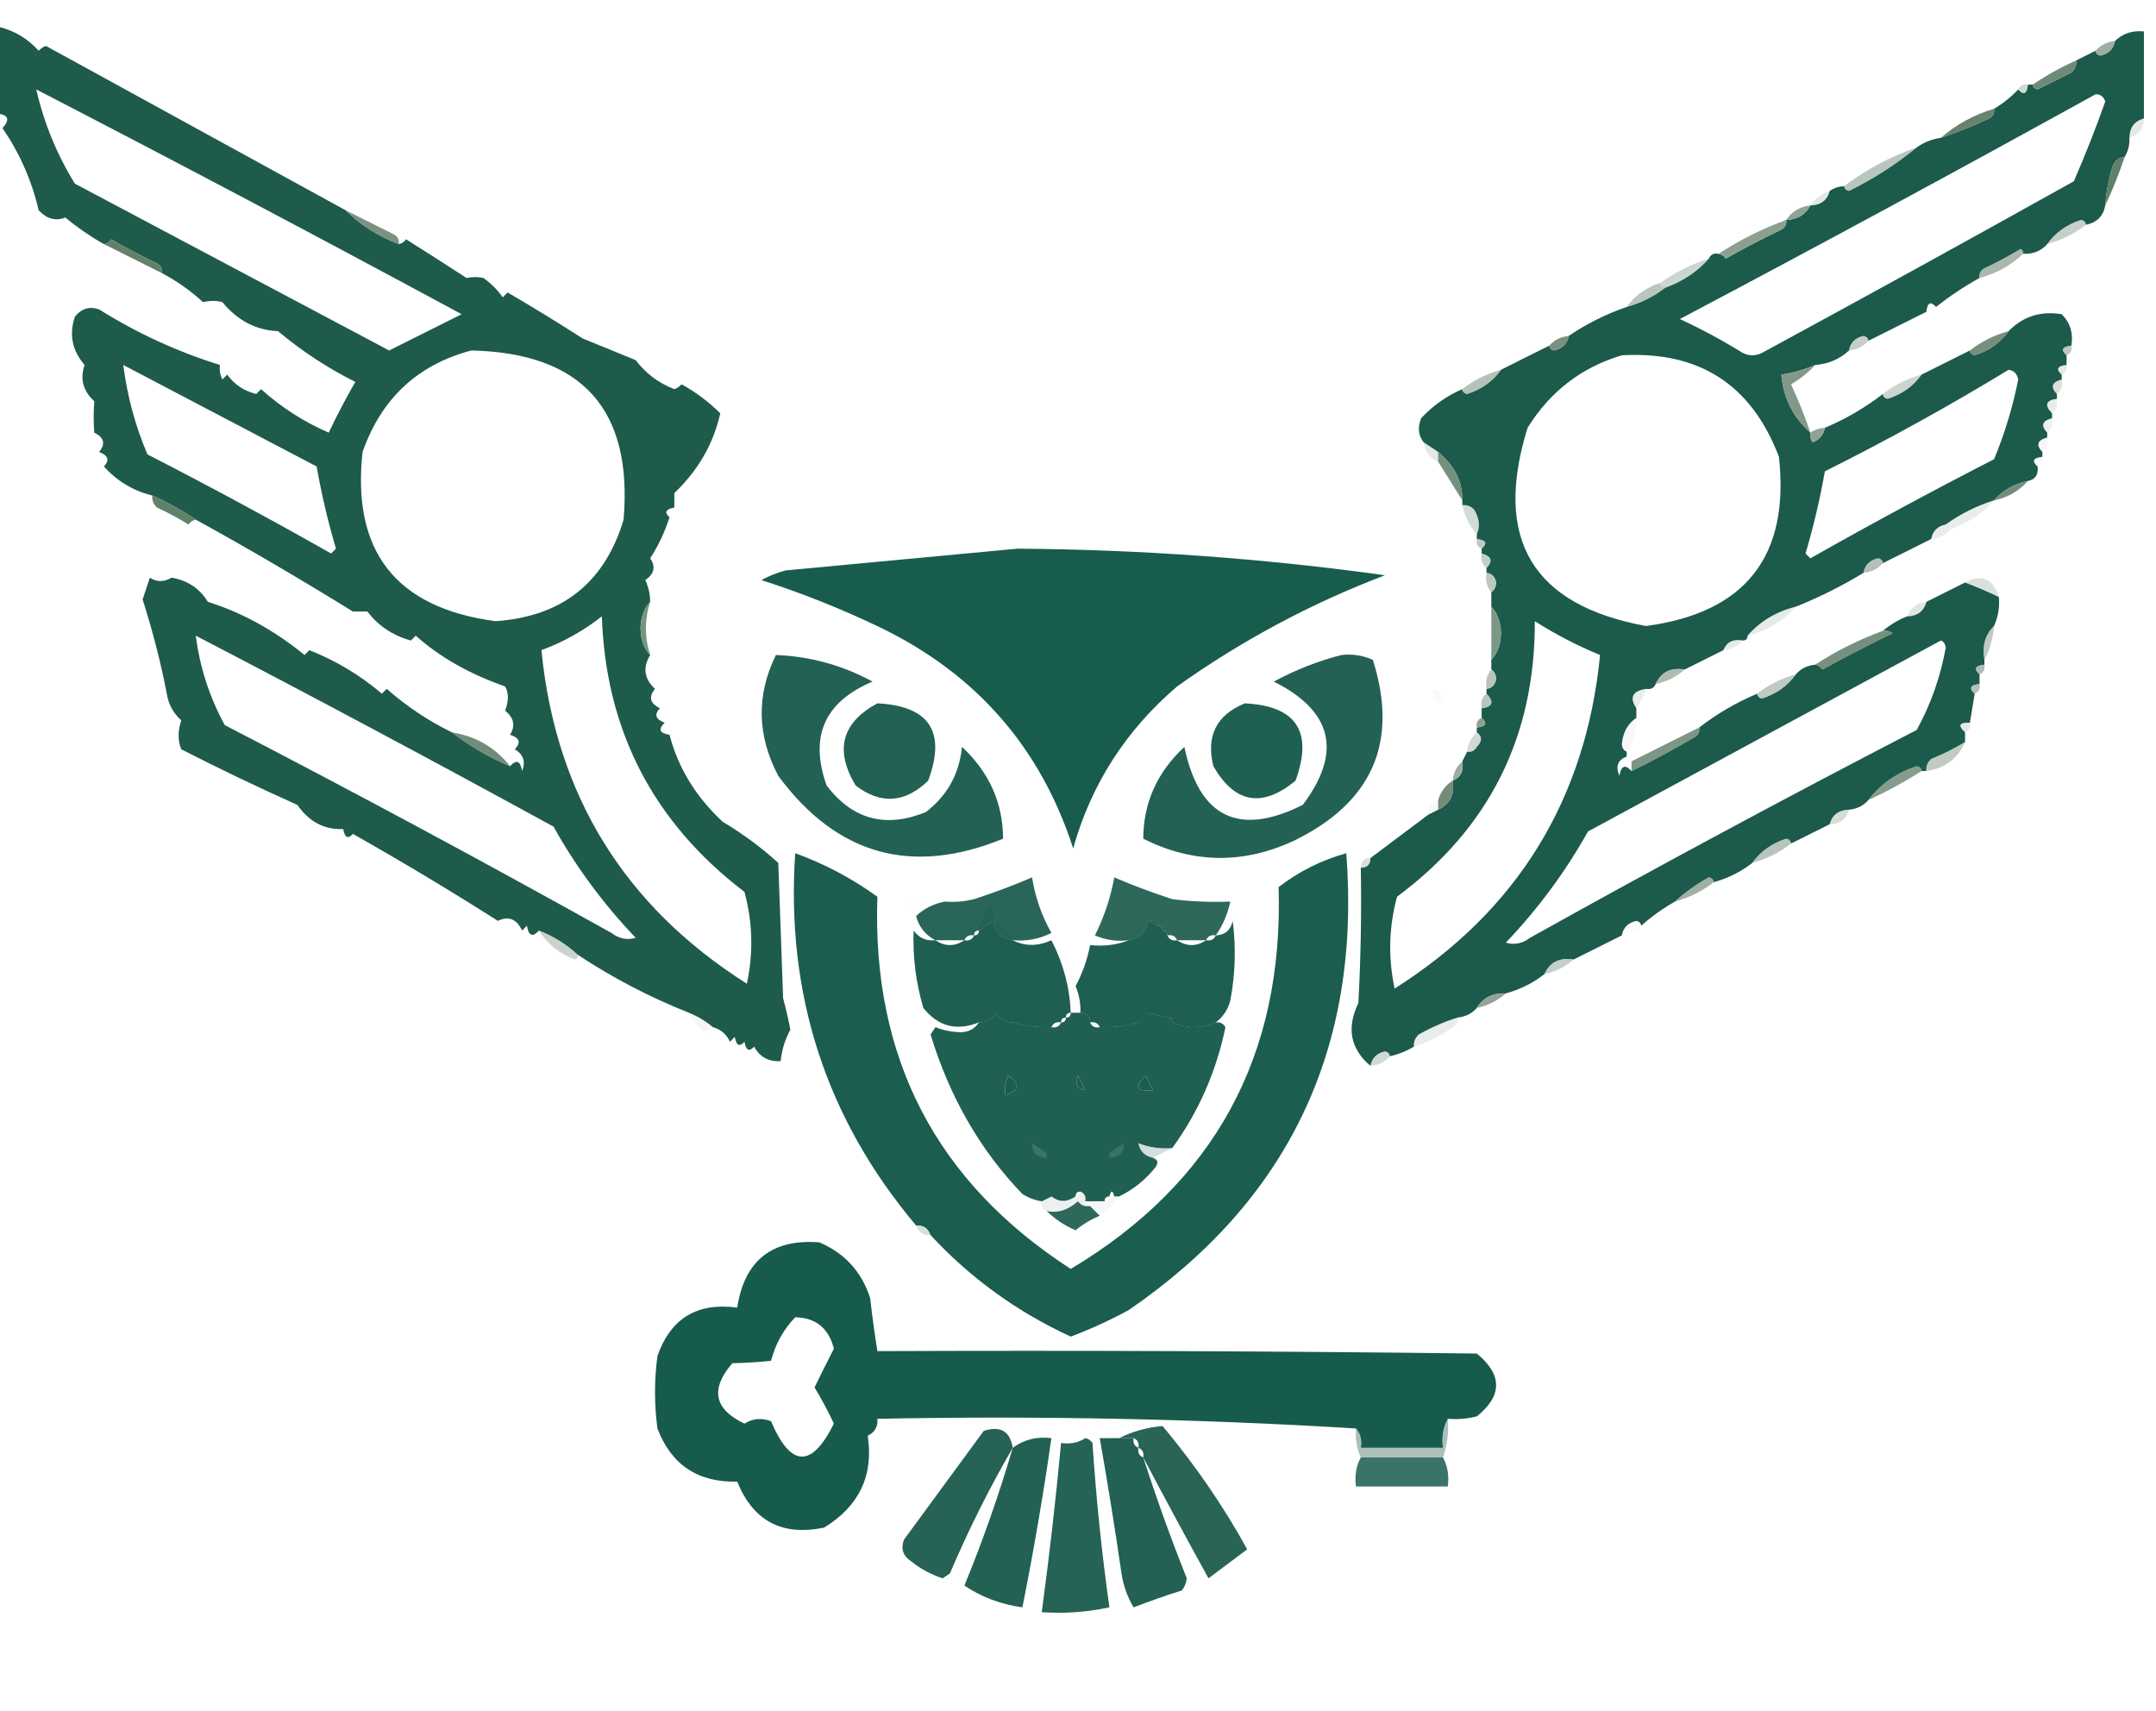 <?xml version="1.0" encoding="UTF-8"?>
<!DOCTYPE svg PUBLIC "-//W3C//DTD SVG 1.1//EN" "http://www.w3.org/Graphics/SVG/1.1/DTD/svg11.dtd">
<svg xmlns="http://www.w3.org/2000/svg" version="1.1" width="446px" height="354px" style="shape-rendering:geometricPrecision; text-rendering:geometricPrecision; image-rendering:optimizeQuality; fill-rule:evenodd; clip-rule:evenodd" xmlns:xlink="http://www.w3.org/1999/xlink">
<g><path style="opacity:0.998" fill="#1e5b4b" d="M -0.5,5.5 C 2.845,6.257 5.679,7.924 8,10.5C 8.414,10.043 8.914,9.709 9.5,9.5C 30.212,20.854 50.879,32.187 71.5,43.5C 74.557,46.544 78.223,48.877 82.5,50.5C 83.117,50.389 83.617,50.056 84,49.5C 88.574,52.379 92.74,55.046 96.5,57.5C 97.773,57.255 98.94,57.255 100,57.5C 101.57,58.614 102.903,59.947 104,61.5C 104.333,61.167 104.667,60.833 105,60.5C 110.182,63.514 115.348,66.681 120.5,70C 124.167,71.5 127.833,73 131.5,74.5C 133.601,77.269 136.268,79.269 139.5,80.5C 140.086,80.291 140.586,79.957 141,79.5C 143.973,81.147 146.64,83.147 149,85.5C 147.589,91.8 144.422,97.3 139.5,102C 139.5,103 139.5,104 139.5,105C 137.699,105.317 137.366,105.984 138.5,107C 137.539,110.018 136.206,112.851 134.5,115.5C 135.687,117.21 135.354,118.71 133.5,120C 134.148,121.44 134.481,122.94 134.5,124.5C 133.213,125.871 132.547,127.705 132.5,130C 132.547,132.295 133.213,134.129 134.5,135.5C 132.921,138.1 133.255,140.433 135.5,142.5C 134.125,144.163 134.458,145.497 136.5,146.5C 135.282,147.803 135.615,148.803 137.5,149.5C 136.098,150.842 136.431,151.676 138.5,152C 140.263,158.805 143.929,164.805 149.5,170C 153.617,172.45 157.45,175.284 161,178.5C 161.333,187.833 161.667,197.167 162,206.5C 162.579,208.649 163.079,210.815 163.5,213C 162.382,215.059 161.715,217.226 161.5,219.5C 159.007,219.671 157.174,218.671 156,216.5C 154.984,217.634 154.317,217.301 154,215.5C 152.984,216.634 152.317,216.301 152,214.5C 151.667,214.833 151.333,215.167 151,215.5C 150.28,213.944 149.113,212.944 147.5,212.5C 146.035,211.263 144.368,210.263 142.5,209.5C 134.419,206.293 126.753,202.293 119.5,197.5C 117.206,195.347 114.54,193.68 111.5,192.5C 110.175,193.953 109.342,193.619 109,191.5C 108.667,191.833 108.333,192.167 108,192.5C 106.856,190.083 105.19,189.416 103,190.5C 93.169,184.25 83.169,178.25 73,172.5C 71.984,173.634 71.317,173.301 71,171.5C 67.13,171.677 63.964,170.01 61.5,166.5C 53.379,162.869 45.379,159.036 37.5,155C 36.761,153.235 36.761,151.235 37.5,149C 35.864,147.566 34.864,145.733 34.5,143.5C 33.297,137.193 31.63,130.693 29.5,124C 30,122.5 30.5,121 31,119.5C 32.395,120.43 33.895,120.43 35.5,119.5C 38.811,120.064 41.311,121.731 43,124.5C 50.075,126.718 56.741,130.384 63,135.5C 63.333,135.167 63.667,134.833 64,134.5C 69.504,136.673 74.504,139.673 79,143.5C 79.333,143.167 79.667,142.833 80,142.5C 84.11,146.114 88.61,149.114 93.5,151.5C 97.136,154.323 101.136,156.656 105.5,158.5C 106.825,157.047 107.658,157.381 108,159.5C 108.783,157.567 108.283,156.067 106.5,155C 107.815,153.605 107.481,152.605 105.5,152C 106.662,150.173 106.328,148.506 104.5,147C 105.251,145.025 105.251,143.358 104.5,142C 97.16,139.447 90.993,135.947 86,131.5C 85.667,131.833 85.333,132.167 85,132.5C 81.27,131.477 78.27,129.477 76,126.5C 75,126.5 74,126.5 73,126.5C 61.476,119.393 50.642,113.059 40.5,107.5C 37.696,105.595 34.696,103.929 31.5,102.5C 27.559,101.529 24.226,99.529 21.5,96.5C 22.718,95.197 22.384,94.197 20.5,93.5C 21.875,91.837 21.542,90.503 19.5,89.5C 19.337,87.378 19.337,85.211 19.5,83C 17.179,80.88 16.512,78.38 17.5,75.5C 14.916,72.507 14.25,69.173 15.5,65.5C 16.854,63.816 18.521,63.316 20.5,64C 28.326,68.913 36.659,72.746 45.5,75.5C 45.35,76.552 45.517,77.552 46,78.5C 46.333,78.167 46.667,77.833 47,77.5C 48.49,79.558 50.49,80.891 53,81.5C 53.333,81.167 53.667,80.833 54,80.5C 58.157,84.248 62.824,87.248 68,89.5C 69.713,85.905 71.547,82.405 73.5,79C 67.784,76.142 62.45,72.642 57.5,68.5C 52.974,68.317 49.14,66.317 46,62.5C 44.836,62.165 43.503,62.165 42,62.5C 39.401,60.121 36.567,58.121 33.5,56.5C 33.631,55.624 33.297,54.957 32.5,54.5C 29.254,52.961 26.088,51.294 23,49.5C 22.617,50.056 22.117,50.389 21.5,50.5C 18.717,48.934 16.051,47.1 13.5,45C 11.514,45.794 9.681,45.294 8,43.5C 6.555,37.319 4.055,31.652 0.5,26.5C 2.092,24.775 1.758,23.775 -0.5,23.5C -0.5,17.5 -0.5,11.5 -0.5,5.5 Z M 7.5,18.5 C 36.938,33.72 66.271,49.22 95.5,65C 90.495,67.503 85.495,70.003 80.5,72.5C 58.87,61.017 37.203,49.517 15.5,38C 11.763,31.958 9.096,25.458 7.5,18.5 Z M 97.5,72.5 C 120.421,73.017 130.921,84.684 129,107.5C 125.088,120.557 116.254,127.557 102.5,128.5C 81.909,125.748 72.743,114.082 75,93.5C 78.881,82.447 86.381,75.447 97.5,72.5 Z M 25.5,75.5 C 38.78,82.475 52.113,89.475 65.5,96.5C 66.514,102.253 67.847,107.919 69.5,113.5C 69.167,113.833 68.833,114.167 68.5,114.5C 55.993,107.412 43.326,100.579 30.5,94C 27.98,88.088 26.313,81.921 25.5,75.5 Z M 124.5,127.5 C 125.308,151.115 135.141,170.115 154,184.5C 155.704,190.776 155.871,197.11 154.5,203.5C 129.121,187.409 114.954,164.409 112,134.5C 116.602,132.787 120.768,130.453 124.5,127.5 Z M 40.5,131.5 C 65.299,144.4 89.965,157.566 114.5,171C 119.191,179.379 124.858,187.046 131.5,194C 129.711,194.52 128.044,194.187 126.5,193C 100.085,178.264 73.418,163.931 46.5,150C 43.352,144.257 41.352,138.09 40.5,131.5 Z"/></g>
<g><path style="opacity:0.998" fill="#1c5a4b" d="M 443.5,24.5 C 441.554,25.035 440.554,26.368 440.5,28.5C 440.567,29.959 440.234,31.292 439.5,32.5C 438.25,32.577 437.417,33.244 437,34.5C 436.178,37.117 435.678,39.783 435.5,42.5C 435.106,44.71 433.773,46.043 431.5,46.5C 431.44,45.957 431.107,45.624 430.5,45.5C 427.501,46.476 425.168,48.142 423.5,50.5C 422.22,51.931 420.553,52.598 418.5,52.5C 418.565,52.062 418.399,51.728 418,51.5C 415.579,52.961 413.079,54.294 410.5,55.5C 409.702,55.957 409.369,56.624 409.5,57.5C 406.328,59.252 403.328,61.252 400.5,63.5C 399.377,62.243 398.711,62.576 398.5,64.5C 394.5,66.5 390.5,68.5 386.5,70.5C 386.44,69.957 386.107,69.624 385.5,69.5C 383.787,69.879 382.787,70.879 382.5,72.5C 380.574,74.293 378.241,75.293 375.5,75.5C 373.254,76.455 370.921,77.122 368.5,77.5C 368.925,82.35 370.925,86.35 374.5,89.5C 374.369,90.239 374.536,90.906 375,91.5C 376.417,90.922 377.25,89.922 377.5,88.5C 381.828,86.671 385.828,84.338 389.5,81.5C 389.56,82.043 389.893,82.376 390.5,82.5C 393.499,81.524 395.832,79.858 397.5,77.5C 400.768,75.866 404.101,74.199 407.5,72.5C 407.56,73.043 407.893,73.376 408.5,73.5C 411.499,72.524 413.832,70.858 415.5,68.5C 418.493,65.448 422.159,64.281 426.5,65C 428.25,66.754 428.917,68.921 428.5,71.5C 426.576,71.711 426.243,72.377 427.5,73.5C 427.5,74.167 427.5,74.833 427.5,75.5C 425.576,75.711 425.243,76.377 426.5,77.5C 426.5,77.833 426.5,78.167 426.5,78.5C 424.448,79.053 424.115,80.053 425.5,81.5C 425.5,81.833 425.5,82.167 425.5,82.5C 423.204,82.804 422.871,83.804 424.5,85.5C 424.5,85.833 424.5,86.167 424.5,86.5C 422.448,87.053 422.115,88.053 423.5,89.5C 423.5,89.833 423.5,90.167 423.5,90.5C 421.448,91.053 421.115,92.053 422.5,93.5C 422.5,93.833 422.5,94.167 422.5,94.5C 420.576,94.711 420.243,95.377 421.5,96.5C 421.715,98.179 421.048,99.179 419.5,99.5C 416.594,100.108 414.26,101.441 412.5,103.5C 408.849,104.659 405.515,106.326 402.5,108.5C 400.81,108.856 399.81,109.856 399.5,111.5C 396.232,113.134 392.899,114.801 389.5,116.5C 389.44,115.957 389.107,115.624 388.5,115.5C 386.787,115.879 385.787,116.879 385.5,118.5C 381.052,121.209 376.386,123.542 371.5,125.5C 367.43,126.524 364.096,128.524 361.5,131.5C 361.5,132.167 361.167,132.5 360.5,132.5C 358.517,132.157 357.183,132.824 356.5,134.5C 353.833,135.833 351.167,137.167 348.5,138.5C 345.607,138.031 343.607,139.031 342.5,141.5C 342.158,142.338 341.492,142.672 340.5,142.5C 337.691,142.958 337.024,144.291 338.5,146.5C 338.5,147.167 338.5,147.833 338.5,148.5C 336.699,149.719 335.699,151.552 335.5,154C 335.57,154.765 335.903,155.265 336.5,155.5C 336.5,155.833 336.5,156.167 336.5,156.5C 334.656,157.204 334.156,158.537 335,160.5C 335.342,158.381 336.175,158.047 337.5,159.5C 341.903,157.36 346.237,155.027 350.5,152.5C 351.298,152.043 351.631,151.376 351.5,150.5C 355.136,147.677 359.136,145.344 363.5,143.5C 363.56,144.043 363.893,144.376 364.5,144.5C 367.499,143.524 369.832,141.858 371.5,139.5C 372.514,138.326 373.847,137.66 375.5,137.5C 376.117,137.611 376.617,137.944 377,138.5C 381.755,135.872 386.588,133.372 391.5,131C 390.906,130.536 390.239,130.369 389.5,130.5C 390.965,129.263 392.632,128.263 394.5,127.5C 396.632,127.446 397.965,126.446 398.5,124.5C 401.167,123.167 403.833,121.833 406.5,120.5C 408.827,121.366 411.161,122.366 413.5,123.5C 413.675,125.621 413.341,127.621 412.5,129.5C 410.656,131.279 409.99,133.612 410.5,136.5C 410.5,136.833 410.5,137.167 410.5,137.5C 408.576,137.711 408.243,138.377 409.5,139.5C 409.5,140.167 409.5,140.833 409.5,141.5C 407.576,141.711 407.243,142.377 408.5,143.5C 408.167,145.5 407.833,147.5 407.5,149.5C 405.302,149.409 404.969,150.075 406.5,151.5C 406.5,152.167 406.5,152.833 406.5,153.5C 404.303,154.845 401.97,156.011 399.5,157C 398.748,157.671 398.414,158.504 398.5,159.5C 398.167,159.5 397.833,159.5 397.5,159.5C 397.44,158.957 397.107,158.624 396.5,158.5C 392.331,159.894 388.998,162.228 386.5,165.5C 385.486,166.674 384.153,167.34 382.5,167.5C 380.368,167.554 379.035,168.554 378.5,170.5C 375.872,171.814 373.205,173.147 370.5,174.5C 370.44,173.957 370.107,173.624 369.5,173.5C 366.501,174.476 364.168,176.142 362.5,178.5C 360.147,180.343 357.48,181.677 354.5,182.5C 354.44,181.957 354.107,181.624 353.5,181.5C 350.846,182.968 348.513,184.635 346.5,186.5C 343.991,187.921 341.657,189.588 339.5,191.5C 339.44,190.957 339.107,190.624 338.5,190.5C 336.787,190.879 335.787,191.879 335.5,193.5C 332.167,195.167 328.833,196.833 325.5,198.5C 322.607,198.031 320.607,199.031 319.5,201.5C 317.147,203.343 314.48,204.677 311.5,205.5C 308.784,205.386 306.784,206.386 305.5,208.5C 304.486,209.674 303.153,210.34 301.5,210.5C 298.738,211.38 296.071,212.546 293.5,214C 292.748,214.671 292.414,215.504 292.5,216.5C 290.95,217.441 289.284,218.107 287.5,218.5C 287.44,217.957 287.107,217.624 286.5,217.5C 284.787,217.879 283.787,218.879 283.5,220.5C 279.345,216.969 278.512,212.636 281,207.5C 281.5,198.173 281.666,188.839 281.5,179.5C 282.833,179.5 283.5,178.833 283.5,177.5C 287.522,174.471 291.522,171.471 295.5,168.5C 296.167,168.167 296.833,167.833 297.5,167.5C 299.975,166.313 300.975,164.313 300.5,161.5C 302.176,160.817 302.843,159.483 302.5,157.5C 302.833,156.833 303.167,156.167 303.5,155.5C 304.376,155.631 305.043,155.298 305.5,154.5C 306.653,153.313 306.653,152.313 305.5,151.5C 305.5,151.167 305.5,150.833 305.5,150.5C 307.424,150.289 307.757,149.623 306.5,148.5C 306.5,147.833 306.5,147.167 306.5,146.5C 308.796,146.196 309.129,145.196 307.5,143.5C 307.5,143.167 307.5,142.833 307.5,142.5C 308.586,142.38 309.253,141.713 309.5,140.5C 309.457,139.584 309.124,138.917 308.5,138.5C 308.5,137.833 308.5,137.167 308.5,136.5C 309.787,135.129 310.453,133.295 310.5,131C 310.453,128.705 309.787,126.871 308.5,125.5C 308.5,124.5 308.5,123.5 308.5,122.5C 309.124,122.083 309.457,121.416 309.5,120.5C 309.253,119.287 308.586,118.62 307.5,118.5C 307.5,118.167 307.5,117.833 307.5,117.5C 308.885,116.053 308.552,115.053 306.5,114.5C 306.5,114.167 306.5,113.833 306.5,113.5C 307.757,112.377 307.424,111.711 305.5,111.5C 305.5,111.167 305.5,110.833 305.5,110.5C 306.203,108.966 306.036,107.299 305,105.5C 304.329,104.748 303.496,104.414 302.5,104.5C 302.5,104.167 302.5,103.833 302.5,103.5C 302.57,99.634 300.903,96.301 297.5,93.5C 296.5,92.833 295.5,92.167 294.5,91.5C 293.387,90.054 293.22,88.387 294,86.5C 296.436,83.891 299.269,81.891 302.5,80.5C 302.56,81.043 302.893,81.376 303.5,81.5C 306.499,80.524 308.832,78.858 310.5,76.5C 313.759,74.847 317.093,73.18 320.5,71.5C 320.56,72.043 320.893,72.376 321.5,72.5C 323.213,72.121 324.213,71.121 324.5,69.5C 328.224,66.971 332.224,64.971 336.5,63.5C 339.485,62.674 342.151,61.341 344.5,59.5C 348.12,58.207 351.12,56.207 353.5,53.5C 353.842,52.662 354.508,52.328 355.5,52.5C 356.117,52.611 356.617,52.944 357,53.5C 360.755,51.373 364.588,49.373 368.5,47.5C 369.298,47.043 369.631,46.376 369.5,45.5C 371.848,45.408 373.514,44.408 374.5,42.5C 376.632,42.446 377.965,41.446 378.5,39.5C 379.391,38.89 380.391,38.557 381.5,38.5C 381.56,39.043 381.893,39.376 382.5,39.5C 387.636,36.95 392.303,33.95 396.5,30.5C 397.93,29.462 399.597,28.796 401.5,28.5C 404.889,27.369 408.222,26.035 411.5,24.5C 412.298,24.043 412.631,23.376 412.5,22.5C 414.349,21.407 416.016,20.074 417.5,18.5C 418.623,19.757 419.289,19.424 419.5,17.5C 419.833,17.5 420.167,17.5 420.5,17.5C 420.56,18.043 420.893,18.376 421.5,18.5C 423.833,17.333 426.167,16.167 428.5,15C 429.252,14.329 429.586,13.496 429.5,12.5C 430.833,11.833 432.167,11.167 433.5,10.5C 433.56,11.043 433.893,11.376 434.5,11.5C 436.213,11.121 437.213,10.121 437.5,8.5C 439.102,6.926 441.102,6.259 443.5,6.5C 443.5,12.5 443.5,18.5 443.5,24.5 Z M 433.5,19.5 C 434.497,19.47 435.164,19.97 435.5,21C 433.529,26.579 431.363,32.079 429,37.5C 407.58,49.46 386.08,61.294 364.5,73C 363.167,73.667 361.833,73.667 360.5,73C 356.294,70.398 351.961,68.064 347.5,66C 376.388,50.726 405.055,35.226 433.5,19.5 Z M 335.5,73.5 C 351.505,72.581 362.338,79.581 368,94.5C 370.257,115.082 361.091,126.748 340.5,129.5C 317.009,125.205 308.843,111.538 316,88.5C 320.67,80.982 327.17,75.982 335.5,73.5 Z M 415.5,76.5 C 416.586,76.62 417.253,77.287 417.5,78.5C 416.368,84.201 414.702,89.701 412.5,95C 399.674,101.579 387.007,108.412 374.5,115.5C 374.167,115.167 373.833,114.833 373.5,114.5C 375.153,108.919 376.486,103.253 377.5,97.5C 390.55,90.98 403.217,83.98 415.5,76.5 Z M 317.5,128.5 C 321.769,131.218 326.269,133.552 331,135.5C 328.046,165.409 313.879,188.409 288.5,204.5C 287.129,198.11 287.296,191.776 289,185.5C 308.077,171.346 317.577,152.346 317.5,128.5 Z M 401.5,132.5 C 402.097,132.735 402.43,133.235 402.5,134C 401.41,140.051 399.41,145.718 396.5,151C 369.582,164.931 342.915,179.264 316.5,194C 314.956,195.187 313.289,195.52 311.5,195C 318.142,188.046 323.809,180.379 328.5,172C 352.895,158.805 377.228,145.638 401.5,132.5 Z"/></g>
<g><path style="opacity:1" fill="#9fada3" d="M 437.5,8.5 C 437.213,10.121 436.213,11.121 434.5,11.5C 433.893,11.376 433.56,11.043 433.5,10.5C 434.514,9.326 435.847,8.66 437.5,8.5 Z"/></g>
<g><path style="opacity:1" fill="#6f8a77" d="M 429.5,12.5 C 429.586,13.496 429.252,14.329 428.5,15C 426.167,16.167 423.833,17.333 421.5,18.5C 420.893,18.376 420.56,18.043 420.5,17.5C 423.304,15.595 426.304,13.929 429.5,12.5 Z"/></g>
<g><path style="opacity:1" fill="#cfd9d2" d="M 419.5,17.5 C 419.289,19.424 418.623,19.757 417.5,18.5C 417.842,17.662 418.508,17.328 419.5,17.5 Z"/></g>
<g><path style="opacity:1" fill="#67826e" d="M 412.5,22.5 C 412.631,23.376 412.298,24.043 411.5,24.5C 408.222,26.035 404.889,27.369 401.5,28.5C 404.678,25.742 408.345,23.742 412.5,22.5 Z"/></g>
<g><path style="opacity:0.196" fill="#789681" d="M 443.5,24.5 C 443.446,26.632 442.446,27.965 440.5,28.5C 440.554,26.368 441.554,25.035 443.5,24.5 Z"/></g>
<g><path style="opacity:0.612" fill="#8da293" d="M 396.5,30.5 C 392.303,33.95 387.636,36.95 382.5,39.5C 381.893,39.376 381.56,39.043 381.5,38.5C 386.016,35.073 391.016,32.407 396.5,30.5 Z"/></g>
<g><path style="opacity:0.953" fill="#5a7a62" d="M 439.5,32.5 C 438.342,35.989 437.009,39.322 435.5,42.5C 435.678,39.783 436.178,37.117 437,34.5C 437.417,33.244 438.25,32.577 439.5,32.5 Z"/></g>
<g><path style="opacity:0.48" fill="#c2d0c6" d="M 378.5,39.5 C 377.965,41.446 376.632,42.446 374.5,42.5C 375.436,41.026 376.77,40.026 378.5,39.5 Z"/></g>
<g><path style="opacity:1" fill="#8ea394" d="M 374.5,42.5 C 373.514,44.408 371.848,45.408 369.5,45.5C 370.659,43.75 372.326,42.75 374.5,42.5 Z"/></g>
<g><path style="opacity:0.847" fill="#647e6b" d="M 71.5,43.5 C 74.78,45.14 78.114,46.807 81.5,48.5C 82.297,48.957 82.631,49.624 82.5,50.5C 78.223,48.877 74.557,46.544 71.5,43.5 Z"/></g>
<g><path style="opacity:0.584" fill="#9dafa2" d="M 431.5,46.5 C 429.151,48.341 426.485,49.674 423.5,50.5C 425.168,48.142 427.501,46.476 430.5,45.5C 431.107,45.624 431.44,45.957 431.5,46.5 Z"/></g>
<g><path style="opacity:0.882" fill="#7d9383" d="M 369.5,45.5 C 369.631,46.376 369.298,47.043 368.5,47.5C 364.588,49.373 360.755,51.373 357,53.5C 356.617,52.944 356.117,52.611 355.5,52.5C 359.849,49.659 364.516,47.325 369.5,45.5 Z"/></g>
<g><path style="opacity:0.973" fill="#617d68" d="M 33.5,56.5 C 29.435,54.467 25.435,52.467 21.5,50.5C 22.117,50.389 22.617,50.056 23,49.5C 26.088,51.294 29.254,52.961 32.5,54.5C 33.297,54.957 33.631,55.624 33.5,56.5 Z"/></g>
<g><path style="opacity:0.655" fill="#7d9383" d="M 418.5,52.5 C 415.992,54.924 412.992,56.59 409.5,57.5C 409.369,56.624 409.702,55.957 410.5,55.5C 413.079,54.294 415.579,52.961 418,51.5C 418.399,51.728 418.565,52.062 418.5,52.5 Z"/></g>
<g><path style="opacity:0.537" fill="#a1b1a6" d="M 353.5,53.5 C 351.12,56.207 348.12,58.207 344.5,59.5C 343.833,59.5 343.5,59.167 343.5,58.5C 346.515,56.326 349.849,54.659 353.5,53.5 Z"/></g>
<g><path style="opacity:0.492" fill="#728b79" d="M 343.5,58.5 C 343.5,59.167 343.833,59.5 344.5,59.5C 342.151,61.341 339.485,62.674 336.5,63.5C 338.198,61.133 340.531,59.466 343.5,58.5 Z"/></g>
<g><path style="opacity:0.078" fill="#d0dad2" d="M 400.5,63.5 C 400.158,64.338 399.492,64.672 398.5,64.5C 398.711,62.576 399.377,62.243 400.5,63.5 Z"/></g>
<g><path style="opacity:0.62" fill="#a2b1a6" d="M 386.5,70.5 C 385.486,71.674 384.153,72.34 382.5,72.5C 382.787,70.879 383.787,69.879 385.5,69.5C 386.107,69.624 386.44,69.957 386.5,70.5 Z"/></g>
<g><path style="opacity:1" fill="#7b8f81" d="M 324.5,69.5 C 324.213,71.121 323.213,72.121 321.5,72.5C 320.893,72.376 320.56,72.043 320.5,71.5C 321.514,70.326 322.847,69.66 324.5,69.5 Z"/></g>
<g><path style="opacity:1" fill="#798f7e" d="M 415.5,68.5 C 413.832,70.858 411.499,72.524 408.5,73.5C 407.893,73.376 407.56,73.043 407.5,72.5C 409.849,70.659 412.515,69.326 415.5,68.5 Z"/></g>
<g><path style="opacity:0.667" fill="#9bada0" d="M 428.5,71.5 C 428.672,72.492 428.338,73.158 427.5,73.5C 426.243,72.377 426.576,71.711 428.5,71.5 Z"/></g>
<g><path style="opacity:0.329" fill="#afbeb4" d="M 427.5,75.5 C 427.672,76.492 427.338,77.158 426.5,77.5C 425.243,76.377 425.576,75.711 427.5,75.5 Z"/></g>
<g><path style="opacity:0.91" fill="#768f7d" d="M 375.5,75.5 C 374.086,77.054 372.419,78.388 370.5,79.5C 372.036,82.778 373.369,86.111 374.5,89.5C 370.925,86.35 368.925,82.35 368.5,77.5C 370.921,77.122 373.254,76.455 375.5,75.5 Z"/></g>
<g><path style="opacity:0.831" fill="#a7b6ab" d="M 310.5,76.5 C 308.832,78.858 306.499,80.524 303.5,81.5C 302.893,81.376 302.56,81.043 302.5,80.5C 304.849,78.659 307.515,77.326 310.5,76.5 Z"/></g>
<g><path style="opacity:0.357" fill="#97aa9c" d="M 426.5,78.5 C 426.737,79.791 426.404,80.791 425.5,81.5C 424.115,80.053 424.448,79.053 426.5,78.5 Z"/></g>
<g><path style="opacity:0.573" fill="#a5b5aa" d="M 397.5,77.5 C 395.832,79.858 393.499,81.524 390.5,82.5C 389.893,82.376 389.56,82.043 389.5,81.5C 391.849,79.659 394.515,78.326 397.5,77.5 Z"/></g>
<g><path style="opacity:0.235" fill="#9fb4a4" d="M 425.5,82.5 C 425.737,83.791 425.404,84.791 424.5,85.5C 422.871,83.804 423.204,82.804 425.5,82.5 Z"/></g>
<g><path style="opacity:0.188" fill="#a8baae" d="M 424.5,86.5 C 424.737,87.791 424.404,88.791 423.5,89.5C 422.115,88.053 422.448,87.053 424.5,86.5 Z"/></g>
<g><path style="opacity:1" fill="#91a396" d="M 377.5,88.5 C 377.25,89.922 376.417,90.922 375,91.5C 374.536,90.906 374.369,90.239 374.5,89.5C 375.391,88.89 376.391,88.557 377.5,88.5 Z"/></g>
<g><path style="opacity:0.141" fill="#b6c6bb" d="M 423.5,90.5 C 423.737,91.791 423.404,92.791 422.5,93.5C 421.115,92.053 421.448,91.053 423.5,90.5 Z"/></g>
<g><path style="opacity:0.4" fill="#b8c6bc" d="M 294.5,91.5 C 295.5,92.167 296.5,92.833 297.5,93.5C 297.5,94.167 297.5,94.833 297.5,95.5C 295.738,94.738 294.738,93.404 294.5,91.5 Z"/></g>
<g><path style="opacity:0.055" fill="#a3b8a9" d="M 422.5,94.5 C 422.672,95.492 422.338,96.158 421.5,96.5C 420.243,95.377 420.576,94.711 422.5,94.5 Z"/></g>
<g><path style="opacity:0.886" fill="#64816c" d="M 297.5,93.5 C 300.903,96.301 302.57,99.634 302.5,103.5C 300.847,100.869 299.181,98.203 297.5,95.5C 297.5,94.833 297.5,94.167 297.5,93.5 Z"/></g>
<g><path style="opacity:0.961" fill="#6f8a76" d="M 419.5,99.5 C 417.664,101.588 415.331,102.921 412.5,103.5C 414.26,101.441 416.594,100.108 419.5,99.5 Z"/></g>
<g><path style="opacity:1" fill="#5e8168" d="M 31.5,102.5 C 34.696,103.929 37.696,105.595 40.5,107.5C 39.883,107.611 39.383,107.944 39,108.5C 36.913,107.206 34.746,106.039 32.5,105C 31.748,104.329 31.414,103.496 31.5,102.5 Z"/></g>
<g><path style="opacity:0.145" fill="#62836c" d="M 412.5,103.5 C 410.054,106.231 407.054,108.231 403.5,109.5C 403.5,108.833 403.167,108.5 402.5,108.5C 405.515,106.326 408.849,104.659 412.5,103.5 Z"/></g>
<g><path style="opacity:0.4" fill="#90a696" d="M 302.5,104.5 C 303.496,104.414 304.329,104.748 305,105.5C 306.036,107.299 306.203,108.966 305.5,110.5C 303.992,108.819 302.992,106.819 302.5,104.5 Z"/></g>
<g><path style="opacity:0.286" fill="#b0c0b5" d="M 402.5,108.5 C 403.167,108.5 403.5,108.833 403.5,109.5C 402.486,110.674 401.153,111.34 399.5,111.5C 399.81,109.856 400.81,108.856 402.5,108.5 Z"/></g>
<g><path style="opacity:0.569" fill="#8fa294" d="M 305.5,111.5 C 307.424,111.711 307.757,112.377 306.5,113.5C 305.662,113.158 305.328,112.492 305.5,111.5 Z"/></g>
<g><path style="opacity:0.997" fill="#185c4e" d="M 210.5,113.5 C 235.975,113.676 261.308,115.509 286.5,119C 271.212,124.812 256.879,132.478 243.5,142C 232.893,151.069 225.726,162.236 222,175.5C 215.321,154.813 202.154,139.646 182.5,130C 174.361,126.067 166.027,122.734 157.5,120C 159.087,119.138 160.754,118.471 162.5,118C 178.652,116.495 194.652,114.995 210.5,113.5 Z"/></g>
<g><path style="opacity:0.741" fill="#9aaa9f" d="M 389.5,116.5 C 388.486,117.674 387.153,118.34 385.5,118.5C 385.787,116.879 386.787,115.879 388.5,115.5C 389.107,115.624 389.44,115.957 389.5,116.5 Z"/></g>
<g><path style="opacity:0.678" fill="#a8b8ad" d="M 306.5,114.5 C 308.552,115.053 308.885,116.053 307.5,117.5C 306.596,116.791 306.263,115.791 306.5,114.5 Z"/></g>
<g><path style="opacity:0.408" fill="#a4b5a9" d="M 413.5,123.5 C 411.161,122.366 408.827,121.366 406.5,120.5C 409.978,118.67 412.311,119.67 413.5,123.5 Z"/></g>
<g><path style="opacity:0.843" fill="#b1c0b5" d="M 307.5,118.5 C 308.586,118.62 309.253,119.287 309.5,120.5C 309.457,121.416 309.124,122.083 308.5,122.5C 307.566,121.432 307.232,120.099 307.5,118.5 Z"/></g>
<g><path style="opacity:0.529" fill="#c4d0c8" d="M 398.5,124.5 C 397.965,126.446 396.632,127.446 394.5,127.5C 395.262,125.738 396.596,124.738 398.5,124.5 Z"/></g>
<g><path style="opacity:1" fill="#779580" d="M 134.5,124.5 C 133.325,128.15 133.325,131.817 134.5,135.5C 133.213,134.129 132.547,132.295 132.5,130C 132.547,127.705 133.213,125.871 134.5,124.5 Z"/></g>
<g><path style="opacity:1" fill="#7a9883" d="M 308.5,125.5 C 309.787,126.871 310.453,128.705 310.5,131C 310.453,133.295 309.787,135.129 308.5,136.5C 308.5,132.833 308.5,129.167 308.5,125.5 Z"/></g>
<g><path style="opacity:0.176" fill="#74907c" d="M 371.5,125.5 C 368.904,128.476 365.57,130.476 361.5,131.5C 364.096,128.524 367.43,126.524 371.5,125.5 Z"/></g>
<g><path style="opacity:0.58" fill="#8ea394" d="M 412.5,129.5 C 412.279,132.067 411.612,134.401 410.5,136.5C 409.99,133.612 410.656,131.279 412.5,129.5 Z"/></g>
<g><path style="opacity:0.365" fill="#bdc7c0" d="M 360.5,132.5 C 359.486,133.674 358.153,134.34 356.5,134.5C 357.183,132.824 358.517,132.157 360.5,132.5 Z"/></g>
<g><path style="opacity:0.886" fill="#66816d" d="M 389.5,130.5 C 390.239,130.369 390.906,130.536 391.5,131C 386.588,133.372 381.755,135.872 377,138.5C 376.617,137.944 376.117,137.611 375.5,137.5C 379.818,134.674 384.484,132.341 389.5,130.5 Z"/></g>
<g><path style="opacity:0.999" fill="#236154" d="M 160.5,135.5 C 167.597,135.774 174.263,137.607 180.5,141C 170.552,145.179 167.385,152.346 171,162.5C 176.378,169.542 183.211,171.375 191.5,168C 195.949,164.603 198.449,160.103 199,154.5C 204.643,159.769 207.476,166.102 207.5,173.5C 188.604,181.222 173.104,176.889 161,160.5C 156.597,152.157 156.43,143.824 160.5,135.5 Z"/></g>
<g><path style="opacity:0.998" fill="#236154" d="M 277.5,135.5 C 279.792,135.244 281.959,135.577 284,136.5C 289.387,153.576 283.887,166.076 267.5,174C 257.052,178.79 246.719,178.624 236.5,173.5C 236.526,166.099 239.359,159.765 245,154.5C 248.075,169.122 256.242,173.122 269.5,166.5C 277.694,155.607 275.694,147.107 263.5,141C 268.046,138.545 272.712,136.712 277.5,135.5 Z"/></g>
<g><path style="opacity:0.812" fill="#9bab9f" d="M 348.5,138.5 C 346.819,140.008 344.819,141.008 342.5,141.5C 343.607,139.031 345.607,138.031 348.5,138.5 Z"/></g>
<g><path style="opacity:0.796" fill="#9bab9f" d="M 410.5,137.5 C 410.672,138.492 410.338,139.158 409.5,139.5C 408.243,138.377 408.576,137.711 410.5,137.5 Z"/></g>
<g><path style="opacity:0.969" fill="#b7c4bb" d="M 308.5,138.5 C 309.124,138.917 309.457,139.584 309.5,140.5C 309.253,141.713 308.586,142.38 307.5,142.5C 307.232,140.901 307.566,139.568 308.5,138.5 Z"/></g>
<g><path style="opacity:0.584" fill="#92a598" d="M 371.5,139.5 C 369.832,141.858 367.499,143.524 364.5,144.5C 363.893,144.376 363.56,144.043 363.5,143.5C 365.849,141.659 368.515,140.326 371.5,139.5 Z"/></g>
<g><path style="opacity:0.855" fill="#a8b6ac" d="M 409.5,141.5 C 409.672,142.492 409.338,143.158 408.5,143.5C 407.243,142.377 407.576,141.711 409.5,141.5 Z"/></g>
<g><path style="opacity:0.161" fill="#d8e1db" d="M 296.5,142.5 C 298.465,142.948 298.798,143.948 297.5,145.5C 296.614,144.675 296.281,143.675 296.5,142.5 Z"/></g>
<g><path style="opacity:0.196" fill="#91a998" d="M 340.5,142.5 C 340.011,143.995 339.345,145.329 338.5,146.5C 337.024,144.291 337.691,142.958 340.5,142.5 Z"/></g>
<g><path style="opacity:1" fill="#b9c6bd" d="M 307.5,143.5 C 309.129,145.196 308.796,146.196 306.5,146.5C 306.263,145.209 306.596,144.209 307.5,143.5 Z"/></g>
<g><path style="opacity:1" fill="#226154" d="M 181.5,145.5 C 192.271,146.04 195.771,151.373 192,161.5C 187.192,166.131 182.192,166.465 177,162.5C 172.616,155.152 174.116,149.485 181.5,145.5 Z"/></g>
<g><path style="opacity:0.993" fill="#206052" d="M 257.5,145.5 C 268.185,146.019 271.685,151.353 268,161.5C 261.093,167.188 255.427,166.188 251,158.5C 249.456,152.255 251.623,147.921 257.5,145.5 Z"/></g>
<g><path style="opacity:1" fill="#8ca393" d="M 306.5,148.5 C 307.757,149.623 307.424,150.289 305.5,150.5C 305.328,149.508 305.662,148.842 306.5,148.5 Z"/></g>
<g><path style="opacity:0.392" fill="#bcc8bf" d="M 407.5,149.5 C 407.672,150.492 407.338,151.158 406.5,151.5C 404.969,150.075 405.302,149.409 407.5,149.5 Z"/></g>
<g><path style="opacity:0.106" fill="#b5c5ba" d="M 338.5,148.5 C 338.59,151.152 337.924,153.485 336.5,155.5C 335.903,155.265 335.57,154.765 335.5,154C 335.699,151.552 336.699,149.719 338.5,148.5 Z"/></g>
<g><path style="opacity:0.847" fill="#587761" d="M 93.5,151.5 C 98.515,152.333 102.515,154.666 105.5,158.5C 101.136,156.656 97.136,154.323 93.5,151.5 Z"/></g>
<g><path style="opacity:0.447" fill="#99ac9e" d="M 305.5,151.5 C 306.653,152.313 306.653,153.313 305.5,154.5C 305.043,155.298 304.376,155.631 303.5,155.5C 303.66,153.847 304.326,152.514 305.5,151.5 Z"/></g>
<g><path style="opacity:0.871" fill="#6a8572" d="M 351.5,150.5 C 351.631,151.376 351.298,152.043 350.5,152.5C 346.237,155.027 341.903,157.36 337.5,159.5C 337.5,158.833 337.5,158.167 337.5,157.5C 342.183,155.137 346.85,152.804 351.5,150.5 Z"/></g>
<g><path style="opacity:0.027" fill="#b2c1b6" d="M 336.5,156.5 C 336.5,157.167 336.833,157.5 337.5,157.5C 337.5,158.167 337.5,158.833 337.5,159.5C 336.175,158.047 335.342,158.381 335,160.5C 334.156,158.537 334.656,157.204 336.5,156.5 Z"/></g>
<g><path style="opacity:0.525" fill="#859e8c" d="M 406.5,153.5 C 405.027,156.921 402.361,158.921 398.5,159.5C 398.414,158.504 398.748,157.671 399.5,157C 401.97,156.011 404.303,154.845 406.5,153.5 Z"/></g>
<g><path style="opacity:1" fill="#9dada1" d="M 302.5,157.5 C 302.843,159.483 302.176,160.817 300.5,161.5C 300.66,159.847 301.326,158.514 302.5,157.5 Z"/></g>
<g><path style="opacity:0.769" fill="#627f69" d="M 397.5,159.5 C 394.001,161.75 390.335,163.75 386.5,165.5C 388.998,162.228 392.331,159.894 396.5,158.5C 397.107,158.624 397.44,158.957 397.5,159.5 Z"/></g>
<g><path style="opacity:1" fill="#728c78" d="M 300.5,161.5 C 300.975,164.313 299.975,166.313 297.5,167.5C 297.5,166.833 297.5,166.167 297.5,165.5C 298.026,163.77 299.026,162.436 300.5,161.5 Z"/></g>
<g><path style="opacity:0.173" fill="#d4dcd6" d="M 297.5,165.5 C 297.5,166.167 297.5,166.833 297.5,167.5C 296.833,167.833 296.167,168.167 295.5,168.5C 295.427,166.973 296.094,165.973 297.5,165.5 Z"/></g>
<g><path style="opacity:0.395" fill="#94ac9c" d="M 382.5,167.5 C 381.965,169.446 380.632,170.446 378.5,170.5C 379.035,168.554 380.368,167.554 382.5,167.5 Z"/></g>
<g><path style="opacity:0.647" fill="#92a698" d="M 370.5,174.5 C 368.151,176.341 365.485,177.674 362.5,178.5C 364.168,176.142 366.501,174.476 369.5,173.5C 370.107,173.624 370.44,173.957 370.5,174.5 Z"/></g>
<g><path style="opacity:0.996" fill="#1b5d4f" d="M 192.5,255.5 C 192.027,254.094 191.027,253.427 189.5,253.5C 170.874,231.38 162.54,205.713 164.5,176.5C 170.545,178.69 176.212,181.69 181.5,185.5C 180.333,218.836 193.666,244.503 221.5,262.5C 251.232,244.713 265.565,218.38 264.5,183.5C 268.737,180.252 273.404,177.919 278.5,176.5C 281.596,216.801 266.596,248.301 233.5,271C 229.584,273.127 225.584,274.96 221.5,276.5C 210.394,271.38 200.727,264.38 192.5,255.5 Z M 205.5,190.5 C 204.5,191.167 203.5,191.833 202.5,192.5C 202.795,190.577 203.628,188.91 205,187.5C 205.483,188.448 205.649,189.448 205.5,190.5 Z M 239.5,191.5 C 238.833,191.167 238.167,190.833 237.5,190.5C 238.268,186.861 238.934,187.194 239.5,191.5 Z M 205.5,190.5 C 207.167,191.5 208.5,192.833 209.5,194.5C 207.167,194.167 205.833,192.833 205.5,190.5 Z M 237.5,190.5 C 237.167,192.833 235.833,194.167 233.5,194.5C 234.5,192.833 235.833,191.5 237.5,190.5 Z M 209.5,211.5 C 207.983,211.489 206.816,210.823 206,209.5C 205.184,210.823 204.017,211.489 202.5,211.5C 204.27,209.887 205.436,207.887 206,205.5C 206.926,207.692 208.093,209.692 209.5,211.5 Z M 241.5,210.5 C 240.167,210.167 238.833,209.833 237.5,209.5C 237.709,208.078 238.209,206.745 239,205.5C 239.366,207.452 240.199,209.118 241.5,210.5 Z M 237.5,209.5 C 237.5,210.833 236.833,211.5 235.5,211.5C 235.833,210.5 236.5,209.833 237.5,209.5 Z M 223.5,209.5 C 224.833,209.5 225.5,210.167 225.5,211.5C 224.5,211.167 223.833,210.5 223.5,209.5 Z M 209.5,211.5 C 212.096,212.265 214.763,212.599 217.5,212.5C 216.551,213.152 215.385,213.486 214,213.5C 211.992,213.693 210.492,213.026 209.5,211.5 Z M 235.5,211.5 C 234.508,213.026 233.008,213.693 231,213.5C 229.615,213.486 228.449,213.152 227.5,212.5C 230.237,212.599 232.904,212.265 235.5,211.5 Z M 242.5,211.5 C 245.5,212.833 248.5,212.833 251.5,211.5C 250.508,213.026 249.008,213.693 247,213.5C 244.992,213.693 243.492,213.026 242.5,211.5 Z M 208.5,222.5 C 211.1,224.244 210.934,225.577 208,226.5C 207.805,225.181 207.972,223.847 208.5,222.5 Z M 224.5,225.5 C 222.775,225.157 222.275,224.157 223,222.5C 223.513,223.527 224.013,224.527 224.5,225.5 Z M 238.5,225.5 C 235.093,225.875 234.593,224.875 237,222.5C 237.513,223.527 238.013,224.527 238.5,225.5 Z M 217.5,247.5 C 216.833,247.833 216.167,248.167 215.5,248.5C 215.711,246.576 216.377,246.243 217.5,247.5 Z"/></g>
<g><path style="opacity:0.384" fill="#9eafa3" d="M 283.5,177.5 C 283.5,178.833 282.833,179.5 281.5,179.5C 281.5,178.167 282.167,177.5 283.5,177.5 Z"/></g>
<g><path style="opacity:0.983" fill="#266356" d="M 209.5,194.5 C 208.5,192.833 207.167,191.5 205.5,190.5C 205.649,189.448 205.483,188.448 205,187.5C 203.628,188.91 202.795,190.577 202.5,192.5C 201.833,192.5 201.5,192.833 201.5,193.5C 200.508,193.328 199.842,193.662 199.5,194.5C 197.5,194.5 195.5,194.5 193.5,194.5C 191.445,193.441 190.111,191.775 189.5,189.5C 191.156,187.94 193.156,186.94 195.5,186.5C 197.527,186.662 199.527,186.495 201.5,186C 205.631,184.664 209.631,183.164 213.5,181.5C 214.137,185.578 215.47,189.411 217.5,193C 214.986,194.252 212.32,194.752 209.5,194.5 Z M 205.5,190.5 C 204.5,191.167 203.5,191.833 202.5,192.5C 202.795,190.577 203.628,188.91 205,187.5C 205.483,188.448 205.649,189.448 205.5,190.5 Z M 205.5,190.5 C 207.167,191.5 208.5,192.833 209.5,194.5C 207.167,194.167 205.833,192.833 205.5,190.5 Z"/></g>
<g><path style="opacity:0.714" fill="#7a917f" d="M 354.5,182.5 C 352.151,184.341 349.485,185.674 346.5,186.5C 348.513,184.635 350.846,182.968 353.5,181.5C 354.107,181.624 354.44,181.957 354.5,182.5 Z"/></g>
<g><path style="opacity:0.027" fill="#afc6c2" d="M 195.5,186.5 C 193.156,186.94 191.156,187.94 189.5,189.5C 188.596,188.791 188.263,187.791 188.5,186.5C 190.833,186.5 193.167,186.5 195.5,186.5 Z"/></g>
<g><path style="opacity:0.999" fill="#2e685b" d="M 251.5,193.5 C 250.508,193.328 249.842,193.662 249.5,194.5C 247.5,194.5 245.5,194.5 243.5,194.5C 243.158,193.662 242.492,193.328 241.5,193.5C 241.5,192.833 241.167,192.5 240.5,192.5C 240.5,191.833 240.167,191.5 239.5,191.5C 238.934,187.194 238.268,186.861 237.5,190.5C 235.833,191.5 234.5,192.833 233.5,194.5C 231.076,194.808 228.743,194.474 226.5,193.5C 228.414,189.677 229.747,185.677 230.5,181.5C 234.369,183.164 238.369,184.664 242.5,186C 246.486,186.499 250.486,186.666 254.5,186.5C 253.989,189.022 252.989,191.355 251.5,193.5 Z M 239.5,191.5 C 238.833,191.167 238.167,190.833 237.5,190.5C 238.268,186.861 238.934,187.194 239.5,191.5 Z M 237.5,190.5 C 237.167,192.833 235.833,194.167 233.5,194.5C 234.5,192.833 235.833,191.5 237.5,190.5 Z"/></g>
<g><path style="opacity:0.047" fill="#c5cec7" d="M 339.5,191.5 C 338.486,192.674 337.153,193.34 335.5,193.5C 335.787,191.879 336.787,190.879 338.5,190.5C 339.107,190.624 339.44,190.957 339.5,191.5 Z"/></g>
<g><path style="opacity:0.998" fill="#1f5f52" d="M 205.5,190.5 C 205.833,192.833 207.167,194.167 209.5,194.5C 212.03,195.776 214.697,195.776 217.5,194.5C 219.954,199.253 221.287,204.253 221.5,209.5C 220.833,209.5 220.5,209.833 220.5,210.5C 219.833,210.5 219.5,210.833 219.5,211.5C 218.508,211.328 217.842,211.662 217.5,212.5C 214.763,212.599 212.096,212.265 209.5,211.5C 208.093,209.692 206.926,207.692 206,205.5C 205.436,207.887 204.27,209.887 202.5,211.5C 197.882,213.345 194.048,212.345 191,208.5C 189.456,203.243 188.789,197.91 189,192.5C 190.11,194.037 191.61,194.703 193.5,194.5C 195.5,195.833 197.5,195.833 199.5,194.5C 200.492,194.672 201.158,194.338 201.5,193.5C 202.167,193.5 202.5,193.167 202.5,192.5C 203.5,191.833 204.5,191.167 205.5,190.5 Z M 209.5,211.5 C 207.983,211.489 206.816,210.823 206,209.5C 205.184,210.823 204.017,211.489 202.5,211.5C 204.27,209.887 205.436,207.887 206,205.5C 206.926,207.692 208.093,209.692 209.5,211.5 Z"/></g>
<g><path style="opacity:0.995" fill="#1f5f51" d="M 237.5,190.5 C 238.167,190.833 238.833,191.167 239.5,191.5C 240.167,191.5 240.5,191.833 240.5,192.5C 241.167,192.5 241.5,192.833 241.5,193.5C 241.842,194.338 242.508,194.672 243.5,194.5C 245.5,195.833 247.5,195.833 249.5,194.5C 250.492,194.672 251.158,194.338 251.5,193.5C 253.411,193.426 254.578,192.426 255,190.5C 255.712,196.028 255.546,201.528 254.5,207C 253.992,208.893 252.992,210.393 251.5,211.5C 248.5,212.833 245.5,212.833 242.5,211.5C 242.5,210.833 242.167,210.5 241.5,210.5C 240.199,209.118 239.366,207.452 239,205.5C 238.209,206.745 237.709,208.078 237.5,209.5C 236.5,209.833 235.833,210.5 235.5,211.5C 232.904,212.265 230.237,212.599 227.5,212.5C 227.158,211.662 226.492,211.328 225.5,211.5C 225.5,210.167 224.833,209.5 223.5,209.5C 223.567,207.599 223.233,205.766 222.5,204C 223.939,201.295 224.939,198.462 225.5,195.5C 228.385,195.806 231.052,195.473 233.5,194.5C 235.833,194.167 237.167,192.833 237.5,190.5 Z M 241.5,210.5 C 240.167,210.167 238.833,209.833 237.5,209.5C 237.709,208.078 238.209,206.745 239,205.5C 239.366,207.452 240.199,209.118 241.5,210.5 Z M 237.5,209.5 C 237.5,210.833 236.833,211.5 235.5,211.5C 235.833,210.5 236.5,209.833 237.5,209.5 Z"/></g>
<g><path style="opacity:0.325" fill="#5d7964" d="M 111.5,192.5 C 114.54,193.68 117.206,195.347 119.5,197.5C 119.565,197.938 119.399,198.272 119,198.5C 115.719,197.301 113.219,195.301 111.5,192.5 Z"/></g>
<g><path style="opacity:0.678" fill="#aab8ae" d="M 325.5,198.5 C 323.819,200.008 321.819,201.008 319.5,201.5C 320.607,199.031 322.607,198.031 325.5,198.5 Z"/></g>
<g><path style="opacity:0.937" fill="#8b9f90" d="M 311.5,205.5 C 309.819,207.008 307.819,208.008 305.5,208.5C 306.784,206.386 308.784,205.386 311.5,205.5 Z"/></g>
<g><path style="opacity:0.999" fill="#206052" d="M 209.5,211.5 C 210.492,213.026 211.992,213.693 214,213.5C 215.385,213.486 216.551,213.152 217.5,212.5C 218.492,212.672 219.158,212.338 219.5,211.5C 220.167,211.5 220.5,211.167 220.5,210.5C 221.167,210.5 221.5,210.167 221.5,209.5C 222.167,209.5 222.833,209.5 223.5,209.5C 223.833,210.5 224.5,211.167 225.5,211.5C 225.842,212.338 226.508,212.672 227.5,212.5C 228.449,213.152 229.615,213.486 231,213.5C 233.008,213.693 234.508,213.026 235.5,211.5C 236.833,211.5 237.5,210.833 237.5,209.5C 238.833,209.833 240.167,210.167 241.5,210.5C 242.167,210.5 242.5,210.833 242.5,211.5C 243.492,213.026 244.992,213.693 247,213.5C 249.008,213.693 250.508,213.026 251.5,211.5C 252.376,211.369 253.043,211.702 253.5,212.5C 251.595,221.698 247.928,230.031 242.5,237.5C 240.05,237.702 237.717,237.369 235.5,236.5C 235.81,238.144 236.81,239.144 238.5,239.5C 239.525,239.897 239.692,240.563 239,241.5C 236.894,244.118 234.394,246.118 231.5,247.5C 231.167,247.5 230.833,247.5 230.5,247.5C 230.167,246.167 229.833,246.167 229.5,247.5C 228.833,247.5 228.5,247.833 228.5,248.5C 227.5,248.5 226.5,248.5 225.5,248.5C 225.167,248.5 224.833,248.5 224.5,248.5C 224.672,247.508 224.338,246.842 223.5,246.5C 222.833,246.5 222.5,246.833 222.5,247.5C 220.716,248.72 219.05,248.72 217.5,247.5C 216.377,246.243 215.711,246.576 215.5,248.5C 214.078,248.291 212.745,247.791 211.5,247C 202.777,237.955 196.444,226.955 192.5,214C 192.833,213.5 193.167,213 193.5,212.5C 194.939,213.063 196.439,213.397 198,213.5C 200.008,213.693 201.508,213.026 202.5,211.5C 204.017,211.489 205.184,210.823 206,209.5C 206.816,210.823 207.983,211.489 209.5,211.5 Z M 237.5,209.5 C 237.5,210.833 236.833,211.5 235.5,211.5C 235.833,210.5 236.5,209.833 237.5,209.5 Z M 223.5,209.5 C 224.833,209.5 225.5,210.167 225.5,211.5C 224.5,211.167 223.833,210.5 223.5,209.5 Z M 209.5,211.5 C 212.096,212.265 214.763,212.599 217.5,212.5C 216.551,213.152 215.385,213.486 214,213.5C 211.992,213.693 210.492,213.026 209.5,211.5 Z M 235.5,211.5 C 234.508,213.026 233.008,213.693 231,213.5C 229.615,213.486 228.449,213.152 227.5,212.5C 230.237,212.599 232.904,212.265 235.5,211.5 Z M 242.5,211.5 C 245.5,212.833 248.5,212.833 251.5,211.5C 250.508,213.026 249.008,213.693 247,213.5C 244.992,213.693 243.492,213.026 242.5,211.5 Z M 208.5,222.5 C 207.972,223.847 207.805,225.181 208,226.5C 210.934,225.577 211.1,224.244 208.5,222.5 Z M 224.5,225.5 C 224.013,224.527 223.513,223.527 223,222.5C 222.275,224.157 222.775,225.157 224.5,225.5 Z M 238.5,225.5 C 238.013,224.527 237.513,223.527 237,222.5C 234.593,224.875 235.093,225.875 238.5,225.5 Z M 217.5,247.5 C 216.833,247.833 216.167,248.167 215.5,248.5C 215.711,246.576 216.377,246.243 217.5,247.5 Z"/></g>
<g><path style="opacity:0.075" fill="#819b89" d="M 142.5,209.5 C 144.368,210.263 146.035,211.263 147.5,212.5C 146.883,212.611 146.383,212.944 146,213.5C 144.373,212.468 143.207,211.134 142.5,209.5 Z"/></g>
<g><path style="opacity:0.239" fill="#a1b4a7" d="M 301.5,210.5 C 301.631,211.376 301.298,212.043 300.5,212.5C 298.045,214.297 295.378,215.63 292.5,216.5C 292.414,215.504 292.748,214.671 293.5,214C 296.071,212.546 298.738,211.38 301.5,210.5 Z"/></g>
<g><path style="opacity:0.357" fill="#7e9685" d="M 287.5,218.5 C 286.486,219.674 285.153,220.34 283.5,220.5C 283.787,218.879 284.787,217.879 286.5,217.5C 287.107,217.624 287.44,217.957 287.5,218.5 Z"/></g>
<g><path style="opacity:0.004" fill="#719a92" d="M 211.5,234.5 C 212.167,235.167 212.833,235.833 213.5,236.5C 211.956,236.703 210.622,237.37 209.5,238.5C 208.605,236.655 209.272,235.322 211.5,234.5 Z"/></g>
<g><path style="opacity:0.004" fill="#b8ccc7" d="M 223.5,233.5 C 224.404,234.209 224.737,235.209 224.5,236.5C 222.856,237.366 221.189,237.866 219.5,238C 221.192,236.693 222.525,235.193 223.5,233.5 Z"/></g>
<g><path style="opacity:0.325" fill="#7f9e97" d="M 235.5,236.5 C 237.717,237.369 240.05,237.702 242.5,237.5C 241.167,238.167 239.833,238.833 238.5,239.5C 236.81,239.144 235.81,238.144 235.5,236.5 Z"/></g>
<g><path style="opacity:0.251" fill="#91ada7" d="M 213.5,236.5 C 214.5,237.167 215.5,237.833 216.5,238.5C 216.5,238.833 216.5,239.167 216.5,239.5C 214.5,239.5 213.5,238.5 213.5,236.5 Z"/></g>
<g><path style="opacity:0.227" fill="#94b2ac" d="M 232.5,236.5 C 232.5,238.5 231.5,239.5 229.5,239.5C 229.5,239.167 229.5,238.833 229.5,238.5C 230.5,237.833 231.5,237.167 232.5,236.5 Z"/></g>
<g><path style="opacity:0.165" fill="#8fada7" d="M 223.5,246.5 C 224.338,246.842 224.672,247.508 224.5,248.5C 224.5,248.833 224.5,249.167 224.5,249.5C 223.883,249.389 223.383,249.056 223,248.5C 220.882,250.363 218.716,251.03 216.5,250.5C 215.662,250.158 215.328,249.492 215.5,248.5C 216.167,248.167 216.833,247.833 217.5,247.5C 219.05,248.72 220.716,248.72 222.5,247.5C 223.167,247.5 223.5,247.167 223.5,246.5 Z"/></g>
<g><path style="opacity:0.993" fill="#2e685b" d="M 224.5,249.5 C 224.833,249.5 225.167,249.5 225.5,249.5C 226.167,250.167 226.833,250.833 227.5,251.5C 225.695,252.237 224.029,253.237 222.5,254.5C 220.187,253.5 218.187,252.166 216.5,250.5C 218.716,251.03 220.882,250.363 223,248.5C 223.383,249.056 223.883,249.389 224.5,249.5 Z"/></g>
<g><path style="opacity:0.082" fill="#7ea29a" d="M 229.5,247.5 C 229.833,247.5 230.167,247.5 230.5,247.5C 230.833,247.5 231.167,247.5 231.5,247.5C 230.5,249.167 229.167,250.5 227.5,251.5C 226.833,250.833 226.167,250.167 225.5,249.5C 225.5,249.167 225.5,248.833 225.5,248.5C 226.5,248.5 227.5,248.5 228.5,248.5C 229.167,248.5 229.5,248.167 229.5,247.5 Z"/></g>
<g><path style="opacity:0.361" fill="#8ca6a0" d="M 189.5,253.5 C 191.027,253.427 192.027,254.094 192.5,255.5C 190.973,255.573 189.973,254.906 189.5,253.5 Z"/></g>
<g><path style="opacity:0.996" fill="#175b4d" d="M 299.5,293.5 C 298.539,295.265 298.205,297.265 298.5,299.5C 292.833,299.5 287.167,299.5 281.5,299.5C 281.768,297.901 281.434,296.568 280.5,295.5C 247.85,293.507 214.85,292.84 181.5,293.5C 181.64,295.124 180.973,296.29 179.5,297C 180.752,305.206 177.752,311.54 170.5,316C 161.818,317.827 155.818,314.66 152.5,306.5C 144.367,306.689 138.867,303.023 136,295.5C 135.333,290.5 135.333,285.5 136,280.5C 138.746,272.707 144.246,269.374 152.5,270.5C 154.019,260.744 159.685,256.244 169.5,257C 174.731,259.232 178.231,263.065 180,268.5C 180.42,272.191 180.92,275.858 181.5,279.5C 222.835,279.333 264.168,279.5 305.5,280C 310.821,284.381 310.821,288.715 305.5,293C 303.527,293.495 301.527,293.662 299.5,293.5 Z M 164.5,272.5 C 168.762,272.587 171.429,274.754 172.5,279C 171.118,281.694 169.785,284.361 168.5,287C 169.954,289.407 171.288,291.907 172.5,294.5C 167.896,303.756 163.563,303.589 159.5,294C 157.559,293.257 155.726,293.424 154,294.5C 147.713,291.508 146.879,287.341 151.5,282C 154.267,281.944 156.933,281.778 159.5,281.5C 160.402,278.026 162.068,275.026 164.5,272.5 Z"/></g>
<g><path style="opacity:1" fill="#296457" d="M 236.5,301.5 C 236.672,300.508 236.338,299.842 235.5,299.5C 235.672,298.508 235.338,297.842 234.5,297.5C 233.5,297.5 232.5,297.5 231.5,297.5C 234.317,296.096 237.317,295.263 240.5,295C 247.264,303.084 253.097,311.584 258,320.5C 255.333,322.5 252.667,324.5 250,326.5C 245.399,318.178 240.899,309.844 236.5,301.5 Z"/></g>
<g><path style="opacity:0.999" fill="#266255" d="M 209.5,299.5 C 204.67,307.827 200.336,316.494 196.5,325.5C 196,325.833 195.5,326.167 195,326.5C 192.61,325.722 190.443,324.555 188.5,323C 186.789,321.867 186.289,320.367 187,318.5C 192.5,311 198,303.5 203.5,296C 206.955,294.889 208.955,296.056 209.5,299.5 Z"/></g>
<g><path style="opacity:0.995" fill="#226153" d="M 231.5,297.5 C 232.5,297.5 233.5,297.5 234.5,297.5C 234.328,298.492 234.662,299.158 235.5,299.5C 235.328,300.492 235.662,301.158 236.5,301.5C 239.224,309.944 242.224,318.278 245.5,326.5C 245.392,327.442 245.059,328.275 244.5,329C 241.129,330.068 237.796,331.235 234.5,332.5C 233.21,330.343 232.376,328.01 232,325.5C 230.637,316.119 229.137,306.786 227.5,297.5C 228.833,297.5 230.167,297.5 231.5,297.5 Z"/></g>
<g><path style="opacity:0.998" fill="#236154" d="M 209.5,299.5 C 211.8,297.798 214.467,297.132 217.5,297.5C 215.824,309.221 213.824,320.888 211.5,332.5C 207.065,331.902 203.065,330.402 199.5,328C 203.332,318.669 206.666,309.169 209.5,299.5 Z"/></g>
<g><path style="opacity:0.98" fill="#206052" d="M 224.5,297.5 C 225.117,297.611 225.617,297.944 226,298.5C 226.742,309.902 227.909,321.235 229.5,332.5C 224.88,333.493 220.214,333.827 215.5,333.5C 217.073,321.86 218.407,310.193 219.5,298.5C 221.415,298.784 223.081,298.451 224.5,297.5 Z"/></g>
<g><path style="opacity:0.588" fill="#70948c" d="M 299.5,293.5 C 299.721,296.279 299.388,298.946 298.5,301.5C 292.833,301.5 287.167,301.5 281.5,301.5C 280.659,299.621 280.325,297.621 280.5,295.5C 281.434,296.568 281.768,297.901 281.5,299.5C 287.167,299.5 292.833,299.5 298.5,299.5C 298.205,297.265 298.539,295.265 299.5,293.5 Z"/></g>
<g><path style="opacity:0.845" fill="#175b4d" d="M 281.5,301.5 C 287.167,301.5 292.833,301.5 298.5,301.5C 299.461,303.265 299.795,305.265 299.5,307.5C 293.167,307.5 286.833,307.5 280.5,307.5C 280.205,305.265 280.539,303.265 281.5,301.5 Z"/></g>
</svg>
